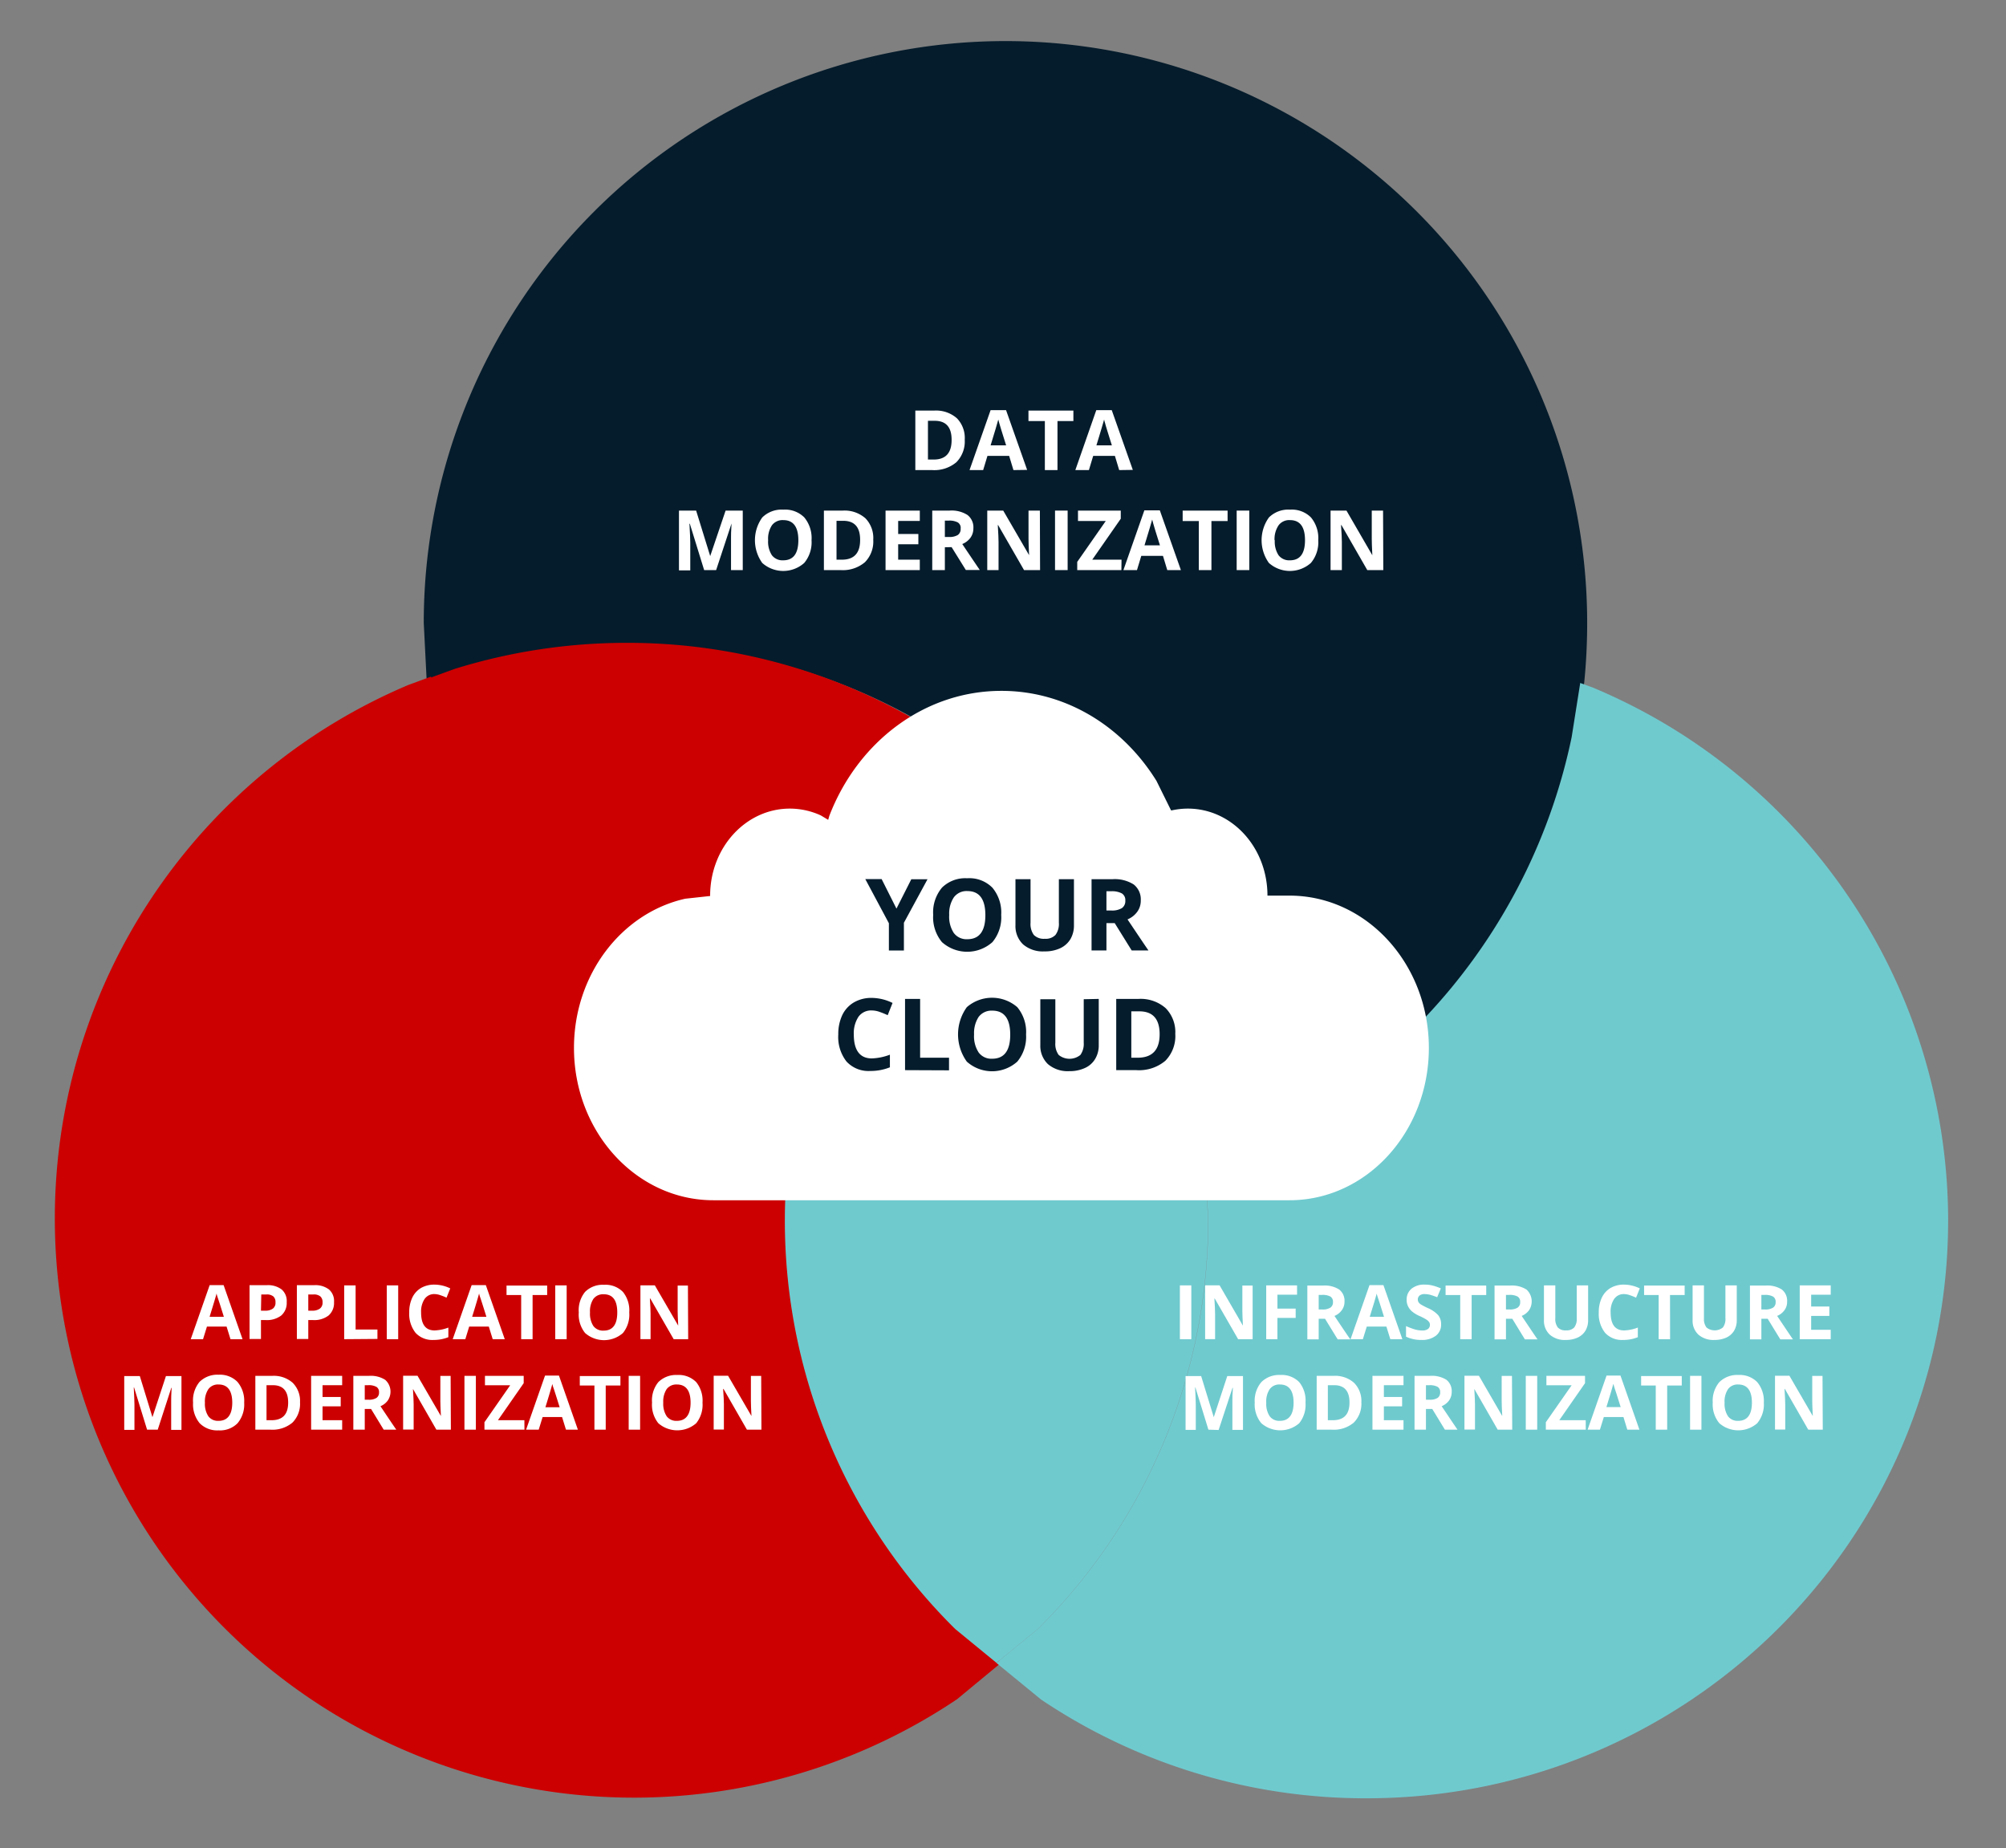<svg id="Layer_1" data-name="Layer 1" xmlns="http://www.w3.org/2000/svg" viewBox="0 0 317.93 292.93"><rect x="0" y="0" width="317.93" height="292.93" fill="#808080" stroke="none"/><defs><style>.cls-1,.cls-6{fill:#051c2c;}.cls-1,.cls-2,.cls-3,.cls-5{fill-rule:evenodd;}.cls-2{fill:#c00;}.cls-3{fill:#6fcace;}.cls-4,.cls-5{fill:#fff;}</style></defs><path class="cls-1" d="M159.36,6.51a92.21,92.21,0,0,1,92.19,92.23q0,4.77-.47,9.43l-.07.45-.24-.08-1.26,8.27a92.4,92.4,0,0,1-54.43,66.39l-3.66,1.34v-.14a91.91,91.91,0,0,0-26.52-55.79l-6.16-5.08-.23.19-7.09-5.85a92.34,92.34,0,0,0-79-11.61L67.63,108l-.47-9.28A92.21,92.21,0,0,1,159.36,6.51Z"/><path class="cls-2" d="M99.37,101.88a91.24,91.24,0,0,1,51.28,15.68l7,5.83-6.52,5.38a91.68,91.68,0,0,0-25,46.42L125,183l.89.32-.07.46a93.84,93.84,0,0,0-.48,9.39,91.58,91.58,0,0,0,26.87,64.92l6.52,5.38-7.05,5.83a91.8,91.8,0,1,1-87-160.73l3.64-1.34v.14L72.09,106A91.73,91.73,0,0,1,99.37,101.88Z"/><path class="cls-3" d="M250.45,108.24l2,.73a91.64,91.64,0,0,1,56.31,84.42c0,50.59-41.28,91.61-92.2,91.61A92.2,92.2,0,0,1,165,269.35l-7.09-5.81,6.56-5.37a91.07,91.07,0,0,0,27-64.78l-.47-9.23,3.66-1.33a91.91,91.91,0,0,0,54.43-66ZM124.93,183.56l6.46,2.35a93.27,93.27,0,0,0,54.83,0l4.81-1.75.47,9.23a91.07,91.07,0,0,1-27,64.78l-6.56,5.37-6.55-5.37a91,91,0,0,1-27-64.78,93.44,93.44,0,0,1,.48-9.37Z"/><path class="cls-4" d="M152.9,69.69a4.68,4.68,0,0,1-1.33,3.57,5.43,5.43,0,0,1-3.83,1.24h-2.67V65.07h3a5,5,0,0,1,3.59,1.22A4.47,4.47,0,0,1,152.9,69.69Zm-2.08,0c0-2-.9-3-2.68-3h-1.07v6.14h.86C149.86,72.85,150.82,71.81,150.82,69.74Z"/><path class="cls-4" d="M160.62,74.5l-.68-2.25H156.5l-.68,2.25h-2.16L157,65h2.45l3.34,9.47Zm-1.16-3.92c-.63-2-1-3.19-1.07-3.46s-.13-.47-.17-.63c-.14.55-.55,1.91-1.22,4.09Z"/><path class="cls-4" d="M167.6,74.5h-2V66.73H163V65.07h7.12v1.66H167.6Z"/><path class="cls-4" d="M177.38,74.5l-.68-2.25h-3.44l-.68,2.25h-2.15L173.75,65h2.45l3.34,9.47Zm-1.16-3.92c-.63-2-1-3.19-1.06-3.46a6.29,6.29,0,0,1-.17-.63c-.15.55-.55,1.91-1.22,4.09Z"/><path class="cls-4" d="M111.6,90.35,109.33,83h-.06c.09,1.51.13,2.51.13,3v4.39h-1.79V80.92h2.72l2.23,7.21h0L115,80.92h2.72v9.43h-1.86V85.88c0-.21,0-.45,0-.72s0-1,.08-2.2h0l-2.44,7.39Z"/><path class="cls-4" d="M128.62,85.62a5.1,5.1,0,0,1-1.16,3.6,5,5,0,0,1-6.65,0,6.18,6.18,0,0,1,0-7.21,4.35,4.35,0,0,1,3.34-1.24A4.3,4.3,0,0,1,127.47,82,5.12,5.12,0,0,1,128.62,85.62Zm-6.88,0a3.94,3.94,0,0,0,.6,2.38,2.11,2.11,0,0,0,1.79.8q2.4,0,2.4-3.18c0-2.12-.8-3.19-2.38-3.19a2.1,2.1,0,0,0-1.8.81A3.87,3.87,0,0,0,121.74,85.62Z"/><path class="cls-4" d="M138.4,85.54a4.64,4.64,0,0,1-1.33,3.57,5.4,5.4,0,0,1-3.82,1.24h-2.67V80.92h3a5,5,0,0,1,3.58,1.22A4.47,4.47,0,0,1,138.4,85.54Zm-2.08,0c0-2-.89-3-2.68-3h-1.06V88.7h.85C135.36,88.7,136.32,87.66,136.32,85.59Z"/><path class="cls-4" d="M145.78,90.35h-5.43V80.92h5.43v1.64h-3.43v2.07h3.2v1.63h-3.2V88.7h3.43Z"/><path class="cls-4" d="M149.75,86.73v3.62h-2V80.92h2.75a4.66,4.66,0,0,1,2.84.7,2.47,2.47,0,0,1,.93,2.12,2.52,2.52,0,0,1-.46,1.48,3,3,0,0,1-1.3,1c1.42,2.12,2.35,3.49,2.77,4.11h-2.21l-2.25-3.62Zm0-1.63h.65a2.5,2.5,0,0,0,1.4-.31,1.13,1.13,0,0,0,.45-1,1,1,0,0,0-.46-1,2.82,2.82,0,0,0-1.43-.28h-.61Z"/><path class="cls-4" d="M164.84,90.35H162.3l-4.11-7.14h-.05q.12,1.89.12,2.7v4.44h-1.79V80.92H159l4.1,7.06h0c-.06-1.23-.09-2.09-.09-2.6V80.92h1.8Z"/><path class="cls-4" d="M167.21,90.35V80.92h2v9.43Z"/><path class="cls-4" d="M177.73,90.35h-7v-1.3l4.52-6.48h-4.4V80.92h6.78v1.29l-4.52,6.49h4.64Z"/><path class="cls-4" d="M185,90.35l-.68-2.25h-3.44l-.68,2.25h-2.15l3.32-9.47h2.45l3.34,9.47Zm-1.16-3.92c-.63-2-1-3.19-1.06-3.45s-.14-.48-.17-.64c-.15.55-.55,1.91-1.22,4.09Z"/><path class="cls-4" d="M192,90.35h-2V82.58h-2.56V80.92h7.12v1.66H192Z"/><path class="cls-4" d="M196,90.35V80.92h2v9.43Z"/><path class="cls-4" d="M208.93,85.62a5.1,5.1,0,0,1-1.17,3.6,5,5,0,0,1-6.65,0,6.18,6.18,0,0,1,0-7.21,4.35,4.35,0,0,1,3.34-1.24A4.28,4.28,0,0,1,207.77,82,5.13,5.13,0,0,1,208.93,85.62Zm-6.89,0a3.94,3.94,0,0,0,.6,2.38,2.12,2.12,0,0,0,1.8.8c1.59,0,2.39-1.06,2.39-3.18s-.79-3.19-2.38-3.19a2.1,2.1,0,0,0-1.8.81A3.94,3.94,0,0,0,202,85.62Z"/><path class="cls-4" d="M219.24,90.35H216.7l-4.1-7.14h-.06c.09,1.26.13,2.16.13,2.7v4.44h-1.79V80.92h2.52L217.5,88h0c-.06-1.23-.09-2.09-.09-2.6V80.92h1.79Z"/><path class="cls-4" d="M36.53,212.24l-.62-2H32.8l-.62,2H30.23l3-8.57h2.21l3,8.57Zm-1.05-3.55c-.58-1.84-.9-2.88-1-3.12s-.12-.43-.15-.57q-.2.75-1.11,3.69Z"/><path class="cls-4" d="M45.44,206.37a2.63,2.63,0,0,1-.86,2.11,3.73,3.73,0,0,1-2.45.73h-.77v3H39.55v-8.53h2.72a3.59,3.59,0,0,1,2.36.67A2.42,2.42,0,0,1,45.44,206.37Zm-4.08,1.35H42a2,2,0,0,0,1.25-.33,1.14,1.14,0,0,0,.41-1,1.17,1.17,0,0,0-.34-.93,1.61,1.61,0,0,0-1.09-.31h-.82Z"/><path class="cls-4" d="M52.94,206.37a2.63,2.63,0,0,1-.86,2.11,3.71,3.71,0,0,1-2.45.73h-.77v3H47.05v-8.53h2.72a3.57,3.57,0,0,1,2.36.67A2.42,2.42,0,0,1,52.94,206.37Zm-4.08,1.35h.59a2,2,0,0,0,1.25-.33,1.15,1.15,0,0,0,.42-1,1.17,1.17,0,0,0-.35-.93,1.59,1.59,0,0,0-1.09-.31h-.82Z"/><path class="cls-4" d="M54.55,212.24v-8.53h1.81v7h3.46v1.49Z"/><path class="cls-4" d="M61.3,212.24v-8.53h1.81v8.53Z"/><path class="cls-4" d="M68.88,205.09a1.84,1.84,0,0,0-1.58.77,3.58,3.58,0,0,0-.56,2.14c0,1.9.71,2.85,2.14,2.85a6.82,6.82,0,0,0,2.18-.45v1.52a6.11,6.11,0,0,1-2.35.44,3.6,3.6,0,0,1-2.85-1.13,4.84,4.84,0,0,1-1-3.24,5.3,5.3,0,0,1,.48-2.33,3.59,3.59,0,0,1,1.39-1.54,4.21,4.21,0,0,1,2.13-.53,5.77,5.77,0,0,1,2.5.6l-.59,1.47c-.31-.15-.64-.28-1-.4A2.93,2.93,0,0,0,68.88,205.09Z"/><path class="cls-4" d="M78.09,212.24l-.62-2H74.36l-.61,2h-2l3-8.57H77l3,8.57Zm-1-3.55q-.86-2.76-1-3.12a5.43,5.43,0,0,1-.16-.57c-.13.5-.49,1.73-1.1,3.69Z"/><path class="cls-4" d="M84.41,212.24H82.6v-7H80.28v-1.5h6.44v1.5H84.41Z"/><path class="cls-4" d="M88,212.24v-8.53h1.81v8.53Z"/><path class="cls-4" d="M99.73,208a4.63,4.63,0,0,1-1,3.26,4.54,4.54,0,0,1-6,0,4.66,4.66,0,0,1-1-3.27,4.59,4.59,0,0,1,1-3.25,3.93,3.93,0,0,1,3-1.12,3.86,3.86,0,0,1,3,1.13A4.65,4.65,0,0,1,99.73,208Zm-6.22,0a3.6,3.6,0,0,0,.54,2.16,1.9,1.9,0,0,0,1.62.72q2.16,0,2.16-2.88c0-1.92-.71-2.88-2.15-2.88a1.91,1.91,0,0,0-1.63.73A3.57,3.57,0,0,0,93.51,208Z"/><path class="cls-4" d="M109.07,212.24h-2.3l-3.71-6.45H103c.08,1.14.11,2,.11,2.44v4H101.5v-8.53h2.28l3.71,6.39h0c-.06-1.11-.09-1.89-.09-2.35v-4h1.63Z"/><path class="cls-4" d="M23.31,226.58l-2.06-6.69H21.2c.07,1.36.11,2.27.11,2.72v4H19.69v-8.53h2.47l2,6.52h0l2.14-6.52h2.46v8.53H27.13v-4c0-.19,0-.41,0-.66s0-.91.07-2h-.05L25,226.58Z"/><path class="cls-4" d="M38.7,222.3a4.65,4.65,0,0,1-1.05,3.26,3.91,3.91,0,0,1-3,1.13,3.91,3.91,0,0,1-3-1.13,4.66,4.66,0,0,1-1.05-3.27A4.59,4.59,0,0,1,31.63,219a4,4,0,0,1,3-1.13,3.9,3.9,0,0,1,3,1.13A4.67,4.67,0,0,1,38.7,222.3Zm-6.22,0a3.57,3.57,0,0,0,.54,2.15,1.88,1.88,0,0,0,1.62.73c1.44,0,2.17-1,2.17-2.88s-.72-2.88-2.16-2.88a1.88,1.88,0,0,0-1.62.73A3.5,3.5,0,0,0,32.48,222.3Z"/><path class="cls-4" d="M47.55,222.23a4.22,4.22,0,0,1-1.2,3.23,4.93,4.93,0,0,1-3.46,1.12H40.47v-8.53h2.68a4.52,4.52,0,0,1,3.24,1.1A4.06,4.06,0,0,1,47.55,222.23Zm-1.88.05c0-1.83-.81-2.75-2.43-2.75h-1v5.55h.77C44.8,225.08,45.67,224.15,45.67,222.28Z"/><path class="cls-4" d="M54.23,226.58H49.31v-8.53h4.92v1.48H51.12v1.87H54v1.48H51.12v2.2h3.11Z"/><path class="cls-4" d="M57.81,223.3v3.28H56v-8.53h2.48a4.24,4.24,0,0,1,2.57.63,2.5,2.5,0,0,1,.42,3.26,2.67,2.67,0,0,1-1.17.92q1.92,2.88,2.51,3.72h-2l-2-3.28Zm0-1.47h.59a2.22,2.22,0,0,0,1.26-.28,1,1,0,0,0,.41-.9.93.93,0,0,0-.42-.86,2.49,2.49,0,0,0-1.29-.26h-.55Z"/><path class="cls-4" d="M71.46,226.58h-2.3l-3.71-6.46h0c.07,1.14.11,2,.11,2.44v4H63.89v-8.53h2.28l3.71,6.39h0c-.06-1.11-.09-1.9-.09-2.36v-4h1.63Z"/><path class="cls-4" d="M73.61,226.58v-8.53h1.81v8.53Z"/><path class="cls-4" d="M83.12,226.58H76.78V225.4l4.08-5.86h-4v-1.49H83v1.16l-4.08,5.87h4.19Z"/><path class="cls-4" d="M89.7,226.58l-.62-2H86l-.62,2h-2l3-8.57h2.21l3,8.57Zm-1-3.55q-.86-2.76-1-3.12a5.43,5.43,0,0,1-.16-.57c-.13.49-.49,1.73-1.1,3.69Z"/><path class="cls-4" d="M96,226.58H94.21v-7H91.89v-1.5h6.44v1.5H96Z"/><path class="cls-4" d="M99.64,226.58v-8.53h1.81v8.53Z"/><path class="cls-4" d="M111.34,222.3a4.65,4.65,0,0,1-1,3.26,4.57,4.57,0,0,1-6,0,4.66,4.66,0,0,1-1-3.27,4.59,4.59,0,0,1,1-3.25,4,4,0,0,1,3-1.13,3.9,3.9,0,0,1,3,1.13A4.67,4.67,0,0,1,111.34,222.3Zm-6.22,0a3.57,3.57,0,0,0,.54,2.15,1.88,1.88,0,0,0,1.62.73c1.44,0,2.17-1,2.17-2.88s-.72-2.88-2.16-2.88a1.91,1.91,0,0,0-1.63.73A3.57,3.57,0,0,0,105.12,222.3Z"/><path class="cls-4" d="M120.68,226.58h-2.3l-3.71-6.46h-.06c.08,1.14.12,2,.12,2.44v4h-1.62v-8.53h2.28l3.71,6.39h0c-.06-1.11-.09-1.9-.09-2.36v-4h1.63Z"/><path class="cls-4" d="M187,212.24v-8.53h1.81v8.53Z"/><path class="cls-4" d="M198.53,212.24h-2.3l-3.71-6.45h-.05c.07,1.14.11,2,.11,2.44v4H191v-8.53h2.29l3.7,6.39h0c-.06-1.11-.09-1.89-.09-2.35v-4h1.63Z"/><path class="cls-4" d="M202.46,212.24h-1.78v-8.53h4.89v1.48h-3.11v2.2h2.89v1.48h-2.89Z"/><path class="cls-4" d="M209,209v3.27h-1.8v-8.53h2.48a4.24,4.24,0,0,1,2.57.63,2.26,2.26,0,0,1,.84,1.93,2.22,2.22,0,0,1-.42,1.33,2.6,2.6,0,0,1-1.17.92q1.92,2.88,2.51,3.72h-2L210,209Zm0-1.47h.59a2.21,2.21,0,0,0,1.26-.29,1,1,0,0,0,.41-.9.94.94,0,0,0-.41-.86,2.56,2.56,0,0,0-1.3-.26H209Z"/><path class="cls-4" d="M220.35,212.24l-.62-2h-3.11l-.62,2h-1.95l3-8.57h2.21l3,8.57Zm-1-3.55c-.58-1.84-.9-2.88-1-3.12s-.12-.43-.15-.57q-.19.75-1.11,3.69Z"/><path class="cls-4" d="M228.4,209.87a2.18,2.18,0,0,1-.83,1.82,3.61,3.61,0,0,1-2.31.67,5.49,5.49,0,0,1-2.42-.52v-1.68a10.93,10.93,0,0,0,1.46.55,4.59,4.59,0,0,0,1.1.15,1.49,1.49,0,0,0,.91-.23.83.83,0,0,0,.18-1.12,1.5,1.5,0,0,0-.41-.37,8.13,8.13,0,0,0-1.11-.58,5.24,5.24,0,0,1-1.17-.71,2.5,2.5,0,0,1-.62-.79,2.17,2.17,0,0,1-.24-1.05,2.2,2.2,0,0,1,.77-1.77,3.14,3.14,0,0,1,2.12-.65,4.81,4.81,0,0,1,1.27.16,8.27,8.27,0,0,1,1.26.44l-.58,1.4a11.11,11.11,0,0,0-1.13-.39,3.85,3.85,0,0,0-.88-.11,1.18,1.18,0,0,0-.79.24.8.8,0,0,0-.27.63.78.78,0,0,0,.11.41,1.16,1.16,0,0,0,.35.35,11.82,11.82,0,0,0,1.15.6,4.6,4.6,0,0,1,1.64,1.14A2.26,2.26,0,0,1,228.4,209.87Z"/><path class="cls-4" d="M233.24,212.24h-1.81v-7h-2.32v-1.5h6.44v1.5h-2.31Z"/><path class="cls-4" d="M238.68,209v3.27h-1.81v-8.53h2.48a4.3,4.3,0,0,1,2.58.63,2.54,2.54,0,0,1,.42,3.26,2.68,2.68,0,0,1-1.18.92c1.29,1.92,2.12,3.16,2.51,3.72h-2l-2-3.27Zm0-1.47h.58a2.27,2.27,0,0,0,1.27-.29,1,1,0,0,0,.4-.9.92.92,0,0,0-.41-.86,2.54,2.54,0,0,0-1.29-.26h-.55Z"/><path class="cls-4" d="M251.7,203.71v5.52a3.23,3.23,0,0,1-.42,1.66,2.85,2.85,0,0,1-1.23,1.09,4.39,4.39,0,0,1-1.89.38,3.57,3.57,0,0,1-2.55-.85,3,3,0,0,1-.91-2.3v-5.5h1.8v5.22a2.17,2.17,0,0,0,.4,1.45,1.63,1.63,0,0,0,1.31.46,1.66,1.66,0,0,0,1.29-.46,2.25,2.25,0,0,0,.4-1.46v-5.21Z"/><path class="cls-4" d="M257.41,205.09a1.84,1.84,0,0,0-1.58.77,3.51,3.51,0,0,0-.56,2.14c0,1.9.71,2.85,2.14,2.85a6.71,6.71,0,0,0,2.17-.45v1.52a6,6,0,0,1-2.34.44,3.6,3.6,0,0,1-2.85-1.13,4.84,4.84,0,0,1-1-3.24,5.3,5.3,0,0,1,.48-2.33,3.53,3.53,0,0,1,1.39-1.54,4.21,4.21,0,0,1,2.13-.53,5.77,5.77,0,0,1,2.5.6l-.59,1.47c-.32-.15-.64-.28-1-.4A2.93,2.93,0,0,0,257.41,205.09Z"/><path class="cls-4" d="M264.69,212.24h-1.81v-7h-2.31v-1.5H267v1.5h-2.32Z"/><path class="cls-4" d="M275.26,203.71v5.52a3.23,3.23,0,0,1-.42,1.66,2.82,2.82,0,0,1-1.22,1.09,4.46,4.46,0,0,1-1.89.38,3.6,3.6,0,0,1-2.56-.85,3,3,0,0,1-.91-2.3v-5.5h1.8v5.22a2.22,2.22,0,0,0,.4,1.45,2.07,2.07,0,0,0,2.6,0,2.2,2.2,0,0,0,.4-1.46v-5.21Z"/><path class="cls-4" d="M279.16,209v3.27h-1.81v-8.53h2.49a4.29,4.29,0,0,1,2.57.63,2.29,2.29,0,0,1,.83,1.93,2.21,2.21,0,0,1-.41,1.33,2.71,2.71,0,0,1-1.17.92c1.28,1.92,2.12,3.16,2.5,3.72h-2l-2-3.27Zm0-1.47h.58a2.25,2.25,0,0,0,1.27-.29,1,1,0,0,0,.41-.9.93.93,0,0,0-.42-.86,2.54,2.54,0,0,0-1.29-.26h-.55Z"/><path class="cls-4" d="M290.15,212.24h-4.91v-8.53h4.91v1.48h-3.1v1.87h2.88v1.49h-2.88v2.2h3.1Z"/><path class="cls-4" d="M191.52,226.58l-2.06-6.69h-.05c.07,1.36.11,2.27.11,2.72v4H187.9v-8.53h2.47l2,6.52h0l2.14-6.52H197v8.53h-1.68v-4c0-.19,0-.41,0-.66s0-.91.08-2h-.06l-2.2,6.68Z"/><path class="cls-4" d="M206.91,222.3a4.65,4.65,0,0,1-1,3.26,4.57,4.57,0,0,1-6,0,4.66,4.66,0,0,1-1.05-3.27,4.59,4.59,0,0,1,1.05-3.25,4,4,0,0,1,3-1.13,3.9,3.9,0,0,1,3,1.13A4.63,4.63,0,0,1,206.91,222.3Zm-6.22,0a3.57,3.57,0,0,0,.54,2.15,1.88,1.88,0,0,0,1.62.73c1.44,0,2.17-1,2.17-2.88s-.72-2.88-2.16-2.88a1.88,1.88,0,0,0-1.62.73A3.5,3.5,0,0,0,200.69,222.3Z"/><path class="cls-4" d="M215.76,222.23a4.22,4.22,0,0,1-1.2,3.23,4.91,4.91,0,0,1-3.46,1.12h-2.42v-8.53h2.68a4.52,4.52,0,0,1,3.24,1.1A4.06,4.06,0,0,1,215.76,222.23Zm-1.88.05c0-1.83-.81-2.75-2.43-2.75h-1v5.55h.78C213,225.08,213.88,224.15,213.88,222.28Z"/><path class="cls-4" d="M222.44,226.58h-4.92v-8.53h4.92v1.48h-3.11v1.87h2.89v1.48h-2.89v2.2h3.11Z"/><path class="cls-4" d="M226,223.3v3.28h-1.81v-8.53h2.48a4.3,4.3,0,0,1,2.58.63,2.27,2.27,0,0,1,.83,1.92,2.31,2.31,0,0,1-.41,1.34,2.76,2.76,0,0,1-1.18.92c1.29,1.92,2.12,3.16,2.51,3.72h-2l-2-3.28Zm0-1.47h.58a2.22,2.22,0,0,0,1.26-.28,1,1,0,0,0,.41-.9.94.94,0,0,0-.41-.86,2.56,2.56,0,0,0-1.3-.26H226Z"/><path class="cls-4" d="M239.67,226.58h-2.3l-3.71-6.46h0c.07,1.14.11,2,.11,2.44v4H232.1v-8.53h2.29l3.7,6.39h0c-.06-1.11-.09-1.9-.09-2.36v-4h1.63Z"/><path class="cls-4" d="M241.82,226.58v-8.53h1.81v8.53Z"/><path class="cls-4" d="M251.33,226.58H245V225.4l4.09-5.86h-4v-1.49h6.12v1.16l-4.08,5.87h4.19Z"/><path class="cls-4" d="M257.91,226.58l-.61-2h-3.11l-.62,2h-1.95l3-8.57h2.21l3,8.57ZM256.86,223q-.86-2.76-1-3.12l-.16-.57c-.13.49-.49,1.73-1.1,3.69Z"/><path class="cls-4" d="M264.23,226.58h-1.81v-7H260.1v-1.5h6.44v1.5h-2.31Z"/><path class="cls-4" d="M267.86,226.58v-8.53h1.8v8.53Z"/><path class="cls-4" d="M279.55,222.3a4.65,4.65,0,0,1-1.05,3.26,4.57,4.57,0,0,1-6,0,4.66,4.66,0,0,1-1.05-3.27,4.59,4.59,0,0,1,1.05-3.25,4,4,0,0,1,3-1.13,3.9,3.9,0,0,1,3,1.13A4.67,4.67,0,0,1,279.55,222.3Zm-6.22,0a3.57,3.57,0,0,0,.54,2.15,1.88,1.88,0,0,0,1.62.73c1.44,0,2.17-1,2.17-2.88s-.72-2.88-2.16-2.88a1.88,1.88,0,0,0-1.62.73A3.5,3.5,0,0,0,273.33,222.3Z"/><path class="cls-4" d="M288.89,226.58h-2.3l-3.71-6.46h-.05c.07,1.14.11,2,.11,2.44v4h-1.62v-8.53h2.28l3.71,6.39h0c-.06-1.11-.09-1.9-.09-2.36v-4h1.63Z"/><path class="cls-5" d="M158.72,109.49c10.23,0,19.24,5.66,24.57,14.27l2.31,4.67.12,0a11.84,11.84,0,0,1,2.54-.28c7,0,12.62,6.17,12.62,13.79h3.49c12.2,0,22.09,10.81,22.09,24.14s-9.89,24.14-22.09,24.14h-91.3c-12.2,0-22.1-10.81-22.1-24.14,0-11.67,7.58-21.4,17.64-23.65l3.94-.43,0-.06c0-7.62,5.66-13.79,12.63-13.79a11.78,11.78,0,0,1,4.91,1.08l1.17.7.18-.63C135.92,117.64,146.45,109.49,158.72,109.49Z"/><path class="cls-6" d="M142.08,144l2.35-4.65H147l-3.74,6.89v4.4h-2.38v-4.32l-3.74-7h2.59Z"/><path class="cls-6" d="M158.68,145a6.12,6.12,0,0,1-1.39,4.31,6,6,0,0,1-8,0,6.16,6.16,0,0,1-1.39-4.33,6.09,6.09,0,0,1,1.39-4.3,5.24,5.24,0,0,1,4-1.49,5.13,5.13,0,0,1,4,1.5A6.13,6.13,0,0,1,158.68,145Zm-8.24,0a4.71,4.71,0,0,0,.72,2.85,2.51,2.51,0,0,0,2.15,1c1.9,0,2.86-1.27,2.86-3.81s-.95-3.82-2.85-3.82a2.5,2.5,0,0,0-2.15,1A4.64,4.64,0,0,0,150.44,145Z"/><path class="cls-6" d="M170.21,139.34v7.3a4.26,4.26,0,0,1-.56,2.2,3.73,3.73,0,0,1-1.62,1.44,5.72,5.72,0,0,1-2.5.5,4.8,4.8,0,0,1-3.38-1.11,4,4,0,0,1-1.21-3.06v-7.27h2.39v6.91a2.92,2.92,0,0,0,.52,1.92,2.21,2.21,0,0,0,1.74.61,2.13,2.13,0,0,0,1.7-.62,2.93,2.93,0,0,0,.53-1.93v-6.89Z"/><path class="cls-6" d="M175.36,146.3v4.33H173V139.34h3.29a5.6,5.6,0,0,1,3.4.84,3,3,0,0,1,1.11,2.54,2.93,2.93,0,0,1-.55,1.77,3.61,3.61,0,0,1-1.55,1.22c1.7,2.54,2.8,4.18,3.32,4.92h-2.66l-2.69-4.33Zm0-2h.78a3,3,0,0,0,1.67-.38,1.35,1.35,0,0,0,.54-1.19,1.23,1.23,0,0,0-.55-1.14,3.32,3.32,0,0,0-1.71-.34h-.73Z"/><path class="cls-6" d="M138.16,160.14a2.46,2.46,0,0,0-2.1,1,4.76,4.76,0,0,0-.74,2.83c0,2.52,1,3.77,2.84,3.77a8.86,8.86,0,0,0,2.88-.59v2a8.17,8.17,0,0,1-3.11.58,4.73,4.73,0,0,1-3.77-1.5,6.31,6.31,0,0,1-1.3-4.29,7,7,0,0,1,.64-3.08,4.66,4.66,0,0,1,1.84-2,5.47,5.47,0,0,1,2.82-.71,7.62,7.62,0,0,1,3.3.8l-.77,1.94a12.71,12.71,0,0,0-1.28-.52A3.72,3.72,0,0,0,138.16,160.14Z"/><path class="cls-6" d="M143.44,169.6V158.31h2.39v9.32h4.58v2Z"/><path class="cls-6" d="M162.62,163.94a6.15,6.15,0,0,1-1.39,4.31,6,6,0,0,1-8,0,7.39,7.39,0,0,1,0-8.63,6.1,6.1,0,0,1,8,0A6.15,6.15,0,0,1,162.62,163.94Zm-8.24,0a4.71,4.71,0,0,0,.72,2.85,2.49,2.49,0,0,0,2.14,1q2.87,0,2.87-3.81t-2.85-3.81a2.55,2.55,0,0,0-2.16,1A4.71,4.71,0,0,0,154.38,163.94Z"/><path class="cls-6" d="M174.14,158.31v7.31a4.15,4.15,0,0,1-.56,2.19,3.59,3.59,0,0,1-1.61,1.44,5.74,5.74,0,0,1-2.51.51,4.82,4.82,0,0,1-3.38-1.12,4,4,0,0,1-1.2-3v-7.28h2.38v6.91a2.92,2.92,0,0,0,.53,1.92,2.73,2.73,0,0,0,3.44,0,3,3,0,0,0,.53-1.93v-6.9Z"/><path class="cls-6" d="M186.27,163.85a5.58,5.58,0,0,1-1.58,4.27,6.48,6.48,0,0,1-4.59,1.48h-3.19V158.31h3.54a6,6,0,0,1,4.29,1.46A5.39,5.39,0,0,1,186.27,163.85Zm-2.48.06q0-3.63-3.22-3.63H179.3v7.35h1C182.63,167.63,183.79,166.39,183.79,163.91Z"/></svg>